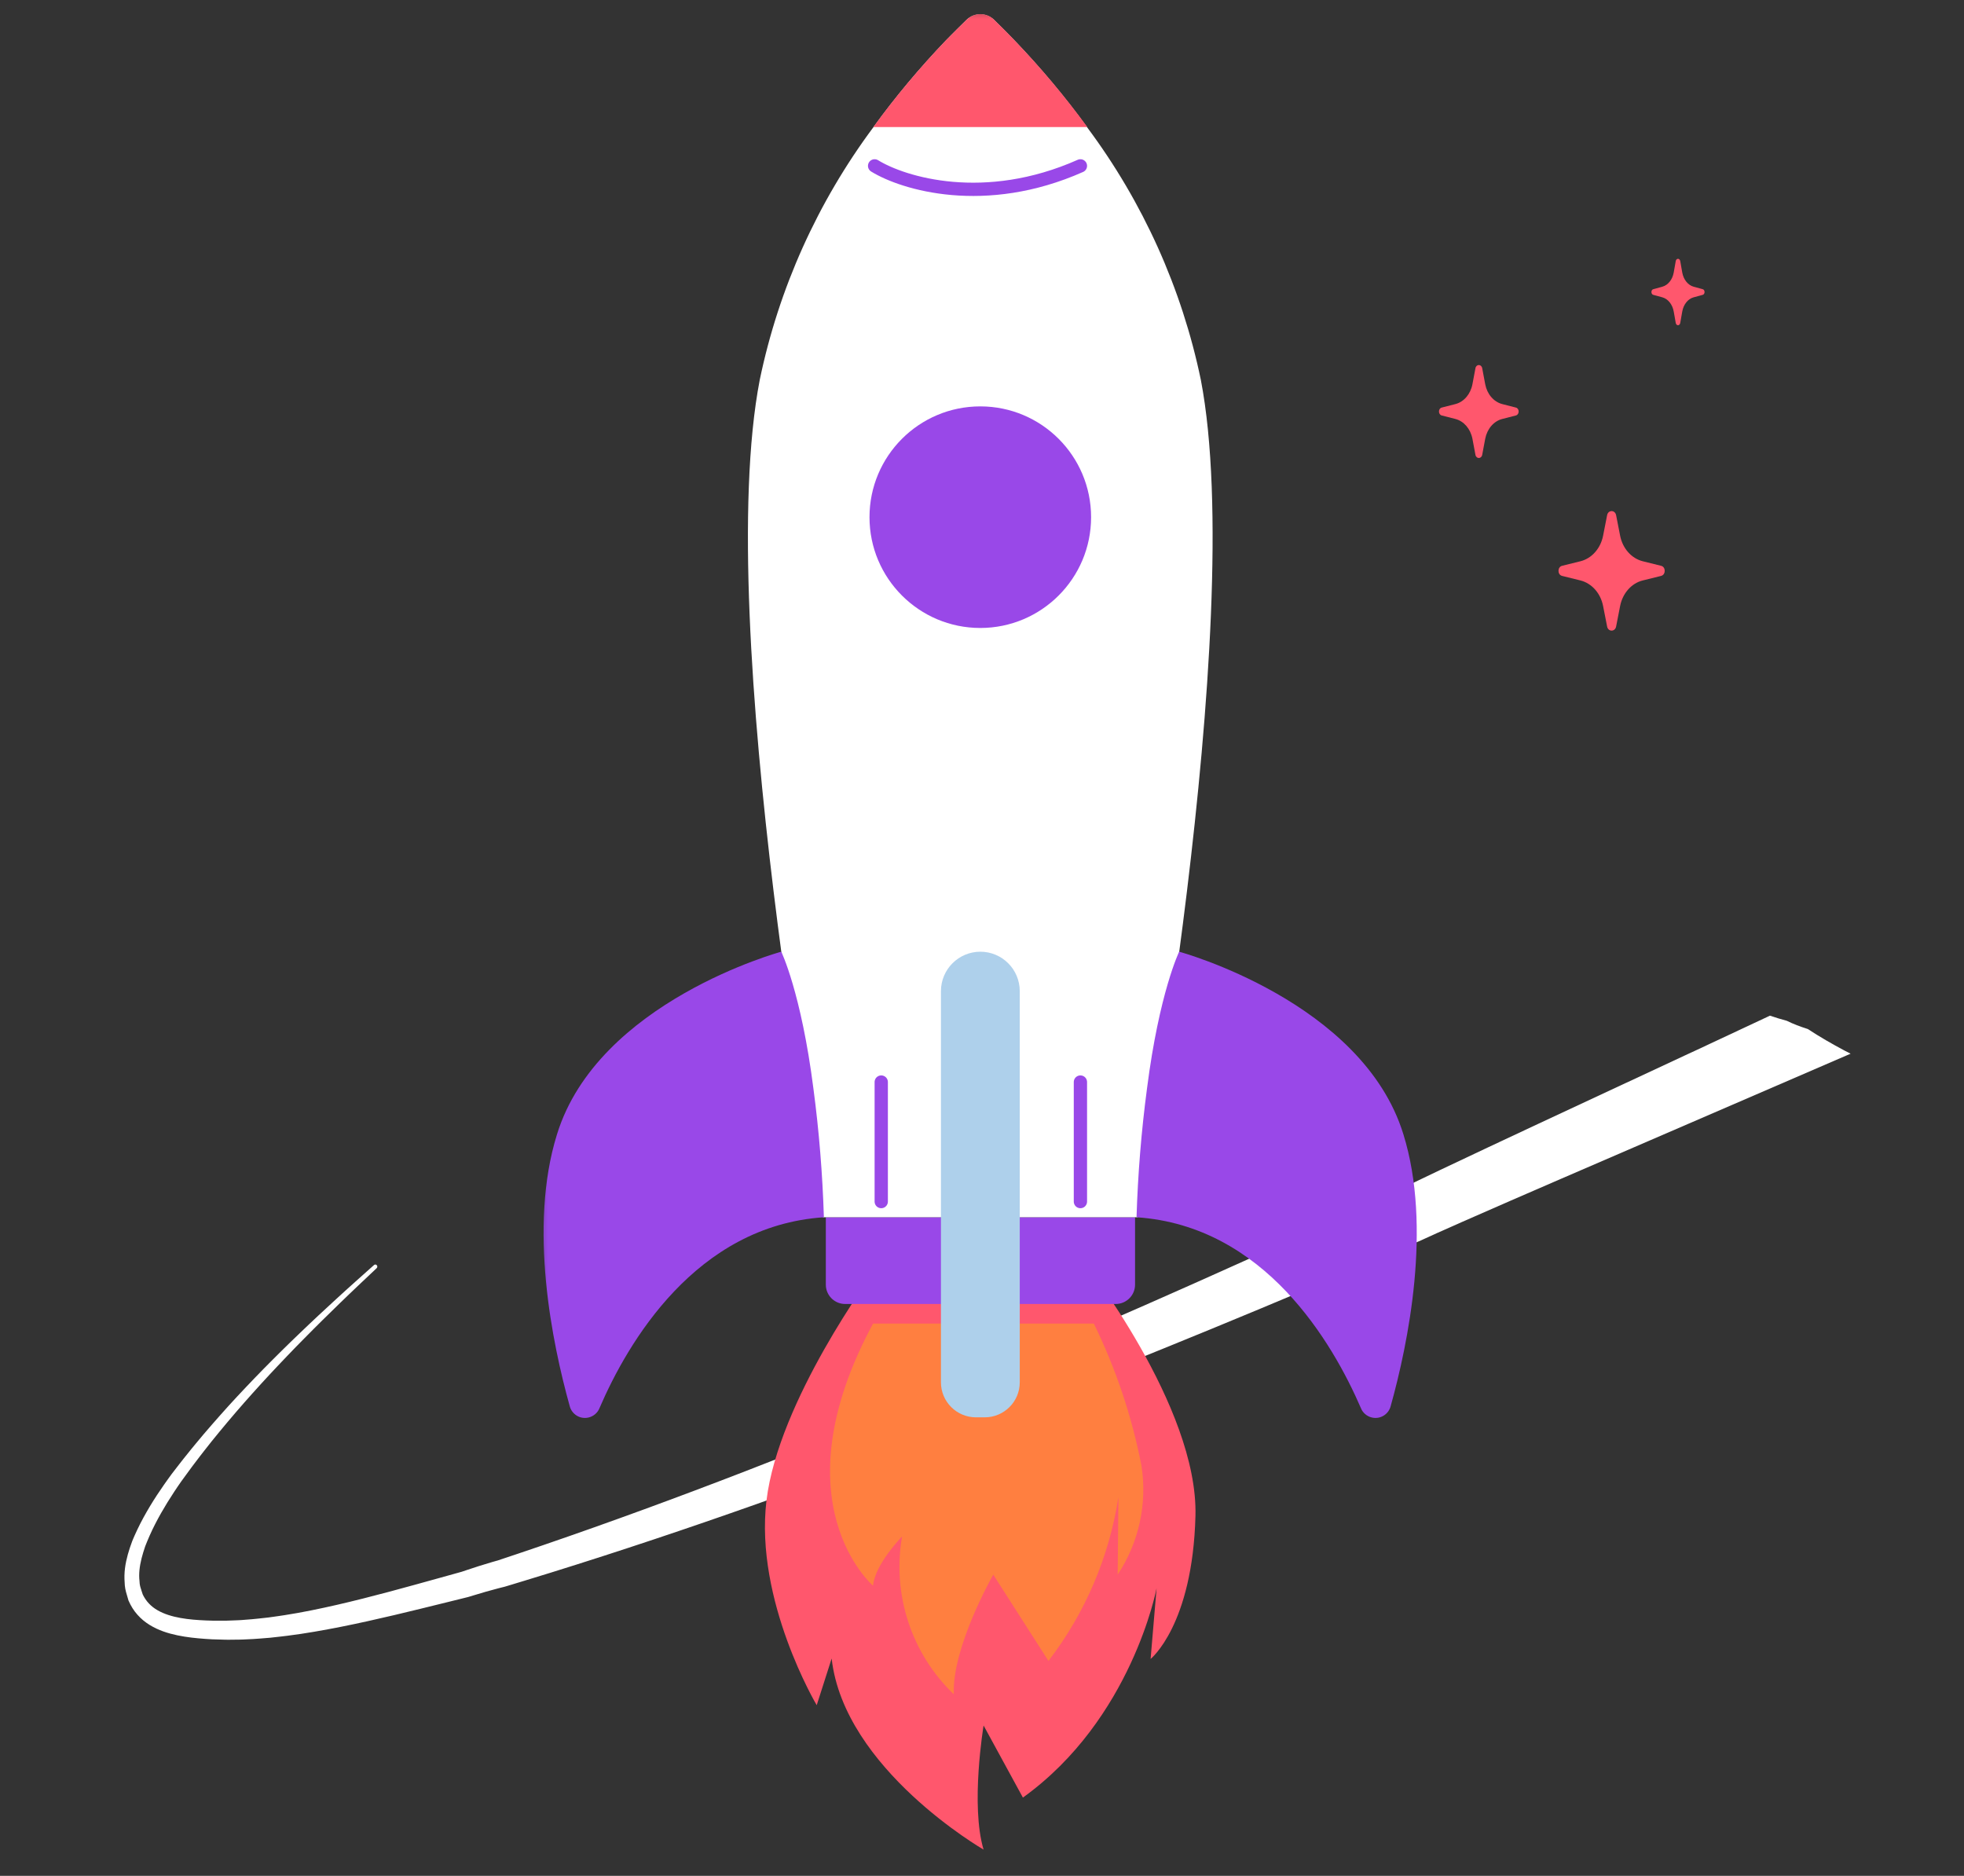 <svg width="156" height="149" viewBox="0 0 156 149" fill="none" xmlns="http://www.w3.org/2000/svg">
<rect x="0" y="0" width="156" height="149" fill="#333333" stroke="none"/>
<g clip-path="url(#clip0_151_279)">
<path d="M146.528 83.457C145.531 82.926 144.545 82.361 143.595 81.737C142.993 81.544 142.42 81.331 141.928 81.083C141.479 80.96 141.028 80.829 140.586 80.675C139.063 81.383 133.888 83.821 133.879 83.811L122.158 89.277C119.556 90.496 116.955 91.713 114.351 92.951L112.385 93.893C112.05 94.054 111.732 94.213 111.41 94.372L111.288 94.432L111.228 94.462L111.198 94.477C111.278 94.439 111.202 94.475 111.212 94.469L110.969 94.582L110.483 94.809L106.583 96.62C101.381 99.022 96.16 101.376 90.918 103.682C88.296 104.834 85.67 105.974 83.039 107.102L79.088 108.789L78.779 108.921L78.749 108.933C78.729 108.942 78.812 108.909 78.763 108.929L78.636 108.979L78.129 109.178L77.118 109.584C76.445 109.858 75.777 110.138 75.113 110.419L73.129 111.27L72.143 111.694L72.019 111.746L71.988 111.76C71.988 111.76 71.947 111.777 71.979 111.764L71.917 111.789L71.669 111.892L71.171 112.094L67.195 113.708C64.542 114.775 61.883 115.826 59.217 116.855C53.887 118.916 48.526 120.887 43.129 122.736L41.103 123.424L40.087 123.763L39.578 123.934L39.515 123.956C39.509 123.957 39.507 123.958 39.502 123.958L39.37 123.995L39.104 124.07C38.396 124.273 37.702 124.501 37.02 124.728L36.765 124.814L36.702 124.836L36.67 124.846L36.557 124.878L36.04 125.022L35.008 125.309C32.257 126.073 29.516 126.84 26.762 127.473C25.384 127.787 24.003 128.076 22.619 128.29C22.273 128.347 21.926 128.39 21.58 128.441L21.32 128.477L21.059 128.506L20.538 128.563C20.191 128.607 19.844 128.627 19.497 128.656C19.325 128.668 19.148 128.688 18.978 128.693L18.464 128.713C18.291 128.718 18.123 128.73 17.947 128.732H17.414L16.896 128.73L16.374 128.714C15.681 128.685 14.995 128.635 14.339 128.516C13.685 128.399 13.053 128.213 12.522 127.907C11.997 127.61 11.593 127.184 11.336 126.644C11.315 126.572 11.296 126.519 11.279 126.47C11.256 126.406 11.238 126.349 11.234 126.334L11.223 126.293C11.22 126.284 11.219 126.278 11.216 126.268C11.176 126.154 11.144 126.049 11.122 125.948C11.1 125.846 11.088 125.746 11.084 125.639L11.082 125.614C11.082 125.606 11.081 125.598 11.081 125.59C11.012 125.012 11.089 124.403 11.243 123.785C11.283 123.63 11.325 123.475 11.373 123.32C11.42 123.163 11.468 123.019 11.524 122.852L11.534 122.821C11.537 122.813 11.56 122.756 11.56 122.756L11.606 122.642C11.636 122.565 11.665 122.488 11.698 122.413C11.76 122.261 11.825 122.111 11.892 121.961C12.158 121.36 12.464 120.772 12.788 120.196C13.116 119.621 13.464 119.056 13.831 118.501C13.921 118.363 14.014 118.225 14.107 118.088L14.389 117.68L14.98 116.87C15.174 116.598 15.379 116.334 15.58 116.067C15.783 115.803 15.982 115.534 16.191 115.273L16.811 114.486L17.444 113.71C17.654 113.45 17.87 113.195 18.085 112.94C18.301 112.686 18.513 112.429 18.734 112.177C19.172 111.672 19.609 111.167 20.056 110.673C20.498 110.172 20.955 109.685 21.405 109.193L22.09 108.463C22.319 108.22 22.547 107.977 22.78 107.738L23.474 107.017L24.176 106.304C24.641 105.826 25.118 105.359 25.589 104.887C26.066 104.421 26.538 103.951 27.019 103.489L27.738 102.795L28.462 102.106C28.942 101.646 29.431 101.191 29.916 100.733C29.981 100.672 29.988 100.569 29.932 100.5C29.875 100.43 29.775 100.421 29.709 100.481C29.211 100.925 28.712 101.363 28.218 101.812L27.474 102.482L26.735 103.156C26.241 103.605 25.754 104.062 25.265 104.515C24.78 104.974 24.291 105.428 23.811 105.894L23.087 106.591L22.371 107.293C22.131 107.526 21.894 107.764 21.659 108.001L20.951 108.715C20.485 109.197 20.014 109.673 19.555 110.163C19.09 110.648 18.637 111.143 18.183 111.638C17.955 111.885 17.734 112.139 17.509 112.39C17.284 112.64 17.06 112.892 16.842 113.148L16.182 113.913L15.533 114.69C15.316 114.947 15.106 115.213 14.894 115.476C14.683 115.739 14.468 116.001 14.263 116.271L13.643 117.073L13.34 117.49C13.24 117.629 13.14 117.77 13.043 117.909C12.65 118.467 12.274 119.041 11.917 119.632C11.562 120.224 11.225 120.831 10.924 121.464C10.848 121.622 10.775 121.78 10.703 121.942C10.666 122.021 10.633 122.102 10.598 122.183L10.547 122.305L10.521 122.366L10.514 122.382L10.501 122.418L10.49 122.448C10.432 122.603 10.368 122.779 10.313 122.947C10.257 123.117 10.204 123.289 10.155 123.464C10.059 123.816 9.976 124.179 9.929 124.556C9.881 124.934 9.87 125.326 9.903 125.72L9.9 125.671C9.903 125.843 9.919 126.023 9.952 126.199C9.983 126.361 10.024 126.513 10.068 126.653C10.093 126.756 10.116 126.827 10.136 126.889C10.156 126.955 10.173 127.011 10.176 127.026C10.18 127.054 10.188 127.084 10.199 127.112L10.216 127.15C10.39 127.548 10.622 127.931 10.913 128.254C11.055 128.419 11.214 128.565 11.376 128.704C11.541 128.837 11.712 128.963 11.888 129.07C12.596 129.506 13.354 129.739 14.095 129.895C14.839 130.051 15.575 130.125 16.302 130.177C16.484 130.191 16.666 130.2 16.846 130.211L17.395 130.227L17.928 130.243C18.107 130.249 18.296 130.242 18.479 130.241L19.033 130.235C19.219 130.235 19.396 130.221 19.58 130.214C19.942 130.195 20.307 130.184 20.668 130.149L21.211 130.105L21.482 130.083L21.752 130.052C22.112 130.011 22.473 129.976 22.831 129.928C24.268 129.748 25.688 129.492 27.1 129.214C29.925 128.651 32.706 127.958 35.478 127.274L36.517 127.017L37.036 126.888L37.166 126.856C37.133 126.866 37.247 126.835 37.247 126.832L37.279 126.823L37.342 126.804L37.597 126.726C38.278 126.519 38.947 126.322 39.617 126.151L39.867 126.088L39.993 126.057L40.025 126.05C40.022 126.05 40.15 126.015 40.111 126.026L40.176 126.007L40.689 125.852L41.715 125.54L43.77 124.909C49.245 123.207 54.685 121.383 60.093 119.47C62.798 118.513 65.495 117.536 68.186 116.542L72.217 115.04L72.721 114.85L72.973 114.756L73.037 114.733L73.121 114.7L73.246 114.651L74.248 114.254L76.24 113.467C76.903 113.208 77.564 112.954 78.225 112.706L79.218 112.34L79.716 112.161L79.84 112.115L80.009 112.05L80.26 111.952L84.265 110.377C86.933 109.323 89.598 108.256 92.26 107.176C97.582 105.017 102.884 102.806 108.168 100.547L112.127 98.846L112.621 98.631L112.87 98.524L113.159 98.391C113.484 98.24 113.813 98.089 114.131 97.948L116.071 97.086C118.687 95.932 121.318 94.792 123.947 93.653L146.993 83.695C146.836 83.619 146.682 83.538 146.528 83.457Z" fill="white"/>
<mask id="mask0_151_279" style="mask-type:luminance" maskUnits="userSpaceOnUse" x="42" y="0" width="72" height="149">
<path d="M113.129 0.519H42.579V148.175H113.129V0.519Z" fill="white"/>
</mask>
<g mask="url(#mask0_151_279)">
<path d="M86.024 100.132C86.024 100.132 95.181 111.712 94.955 120.406C94.73 129.1 91.392 131.772 91.392 131.772L91.867 126.155C91.867 126.155 89.908 136.56 81.249 142.782L78.126 137.057C78.126 137.057 77.069 143.4 78.126 146.915C78.126 146.915 67.044 140.526 66.058 131.736L64.871 135.443C64.871 135.443 59.93 127.129 60.88 119.195C61.83 111.261 69.348 101.106 69.348 101.106L86.024 100.132Z" fill="#FF576D"/>
<path d="M86.888 105.144C88.634 108.719 89.905 112.508 90.665 116.416C91.14 119.432 90.463 122.521 88.777 125.074L88.836 118.922C88.1 123.661 86.2 128.126 83.278 131.927L78.895 125.074C78.895 125.074 75.605 130.823 75.76 134.576C72.387 131.345 70.854 126.642 71.65 122.045C71.65 122.045 69.5 124.231 69.346 125.953C69.346 125.953 61.661 119.385 69.346 105.133H86.888V105.144Z" fill="#FF7F40"/>
<path d="M65.583 96.688H90.157V102.044C90.157 102.888 89.468 103.576 88.624 103.576H67.127C66.284 103.576 65.595 102.888 65.595 102.044V96.688H65.583Z" fill="#9948E8"/>
<path d="M90.371 96.688H65.358C65.358 96.688 56.581 49.702 60.346 30.176C61.854 22.907 64.942 16.054 69.373 10.104C71.13 7.681 73.054 5.389 75.121 3.227C75.703 2.621 76.309 2.039 76.772 1.576C77.378 0.982 78.352 0.982 78.957 1.576C79.468 2.075 80.014 2.621 80.596 3.227C82.663 5.389 84.587 7.681 86.345 10.104C90.787 16.054 93.875 22.907 95.383 30.176C99.136 49.702 90.371 96.688 90.371 96.688Z" fill="white"/>
<path d="M77.864 49.88C82.725 49.88 86.665 45.94 86.665 41.08C86.665 36.219 82.725 32.279 77.864 32.279C73.004 32.279 69.064 36.219 69.064 41.08C69.064 45.94 73.004 49.88 77.864 49.88Z" fill="#9948E8"/>
<path d="M93.659 75.594C93.659 75.594 108.232 79.537 111.474 90.108C113.756 97.46 111.844 106.736 110.465 111.676C110.3 112.342 109.634 112.757 108.957 112.591C108.565 112.496 108.232 112.211 108.09 111.831C105.857 106.676 100.453 97.365 90.274 96.688C90.381 93.267 90.654 89.859 91.106 86.462C92.08 78.837 93.659 75.594 93.659 75.594Z" fill="#9948E8"/>
<path d="M62.056 75.594C62.056 75.594 47.494 79.537 44.24 90.108C41.948 97.46 43.872 106.736 45.249 111.676C45.416 112.342 46.081 112.757 46.758 112.591C47.15 112.496 47.482 112.211 47.625 111.831C49.846 106.676 55.25 97.365 65.441 96.688C65.334 93.267 65.061 89.859 64.609 86.462C63.635 78.837 62.056 75.594 62.056 75.594Z" fill="#9948E8"/>
<path d="M77.863 75.594C79.597 75.594 80.999 76.996 80.999 78.73V109.8C80.999 111.333 79.751 112.579 78.219 112.579H77.519C75.986 112.579 74.739 111.333 74.739 109.8V78.73C74.739 76.996 76.141 75.594 77.875 75.594H77.863Z" fill="#AED0EB"/>
<path d="M86.368 10.092H69.372C71.13 7.669 73.054 5.377 75.121 3.215C75.714 2.61 76.308 2.028 76.783 1.565C77.389 0.971 78.351 0.971 78.957 1.565C79.468 2.063 80.026 2.61 80.596 3.215C82.674 5.377 84.598 7.669 86.368 10.092Z" fill="#FF576D"/>
<path d="M69.47 13.175C71.755 14.582 78.224 16.55 85.817 13.175" stroke="#9948E8" stroke-width="1.055" stroke-linecap="round"/>
<path d="M69.997 95.441V85.948M85.817 95.441V85.948" stroke="#9948E8" stroke-width="1.055" stroke-linecap="round"/>
</g>
<path d="M131.938 45.745L130.485 46.105C129.589 46.325 128.887 47.119 128.687 48.128L128.367 49.767C128.282 50.197 127.737 50.197 127.653 49.767L127.332 48.128C127.133 47.119 126.431 46.33 125.534 46.105L124.077 45.745C123.694 45.65 123.694 45.036 124.077 44.941L125.534 44.581C126.431 44.357 127.133 43.567 127.332 42.558L127.653 40.919C127.737 40.49 128.282 40.49 128.367 40.919L128.687 42.558C128.887 43.567 129.589 44.357 130.485 44.581L131.938 44.941C132.325 45.031 132.325 45.65 131.938 45.745Z" fill="#FF576D"/>
<path d="M120.409 33L119.319 33.28C118.646 33.451 118.12 34.069 117.97 34.853L117.731 36.128C117.668 36.462 117.257 36.462 117.194 36.128L116.955 34.853C116.805 34.069 116.279 33.455 115.606 33.28L114.513 33C114.226 32.926 114.226 32.448 114.513 32.374L115.606 32.095C116.279 31.92 116.805 31.306 116.955 30.521L117.194 29.246C117.257 28.912 117.668 28.912 117.731 29.246L117.97 30.521C118.12 31.306 118.646 31.92 119.319 32.095L120.409 32.374C120.699 32.444 120.699 32.926 120.409 33Z" fill="#FF576D"/>
<path d="M135.247 23.419L134.52 23.618C134.072 23.741 133.721 24.182 133.621 24.742L133.461 25.653C133.419 25.892 133.146 25.892 133.104 25.653L132.943 24.742C132.843 24.182 132.493 23.743 132.044 23.618L131.316 23.419C131.125 23.366 131.125 23.024 131.316 22.972L132.044 22.772C132.493 22.647 132.843 22.208 132.943 21.648L133.104 20.737C133.146 20.499 133.419 20.499 133.461 20.737L133.621 21.648C133.721 22.208 134.072 22.647 134.52 22.772L135.247 22.972C135.44 23.022 135.44 23.366 135.247 23.419Z" fill="#FF576D"/>
</g>
<defs>
<clipPath id="clip0_151_279">
<rect width="155.038" height="147.656" fill="white" transform="translate(0.392 0.519)"/>
</clipPath>
</defs>
</svg>
